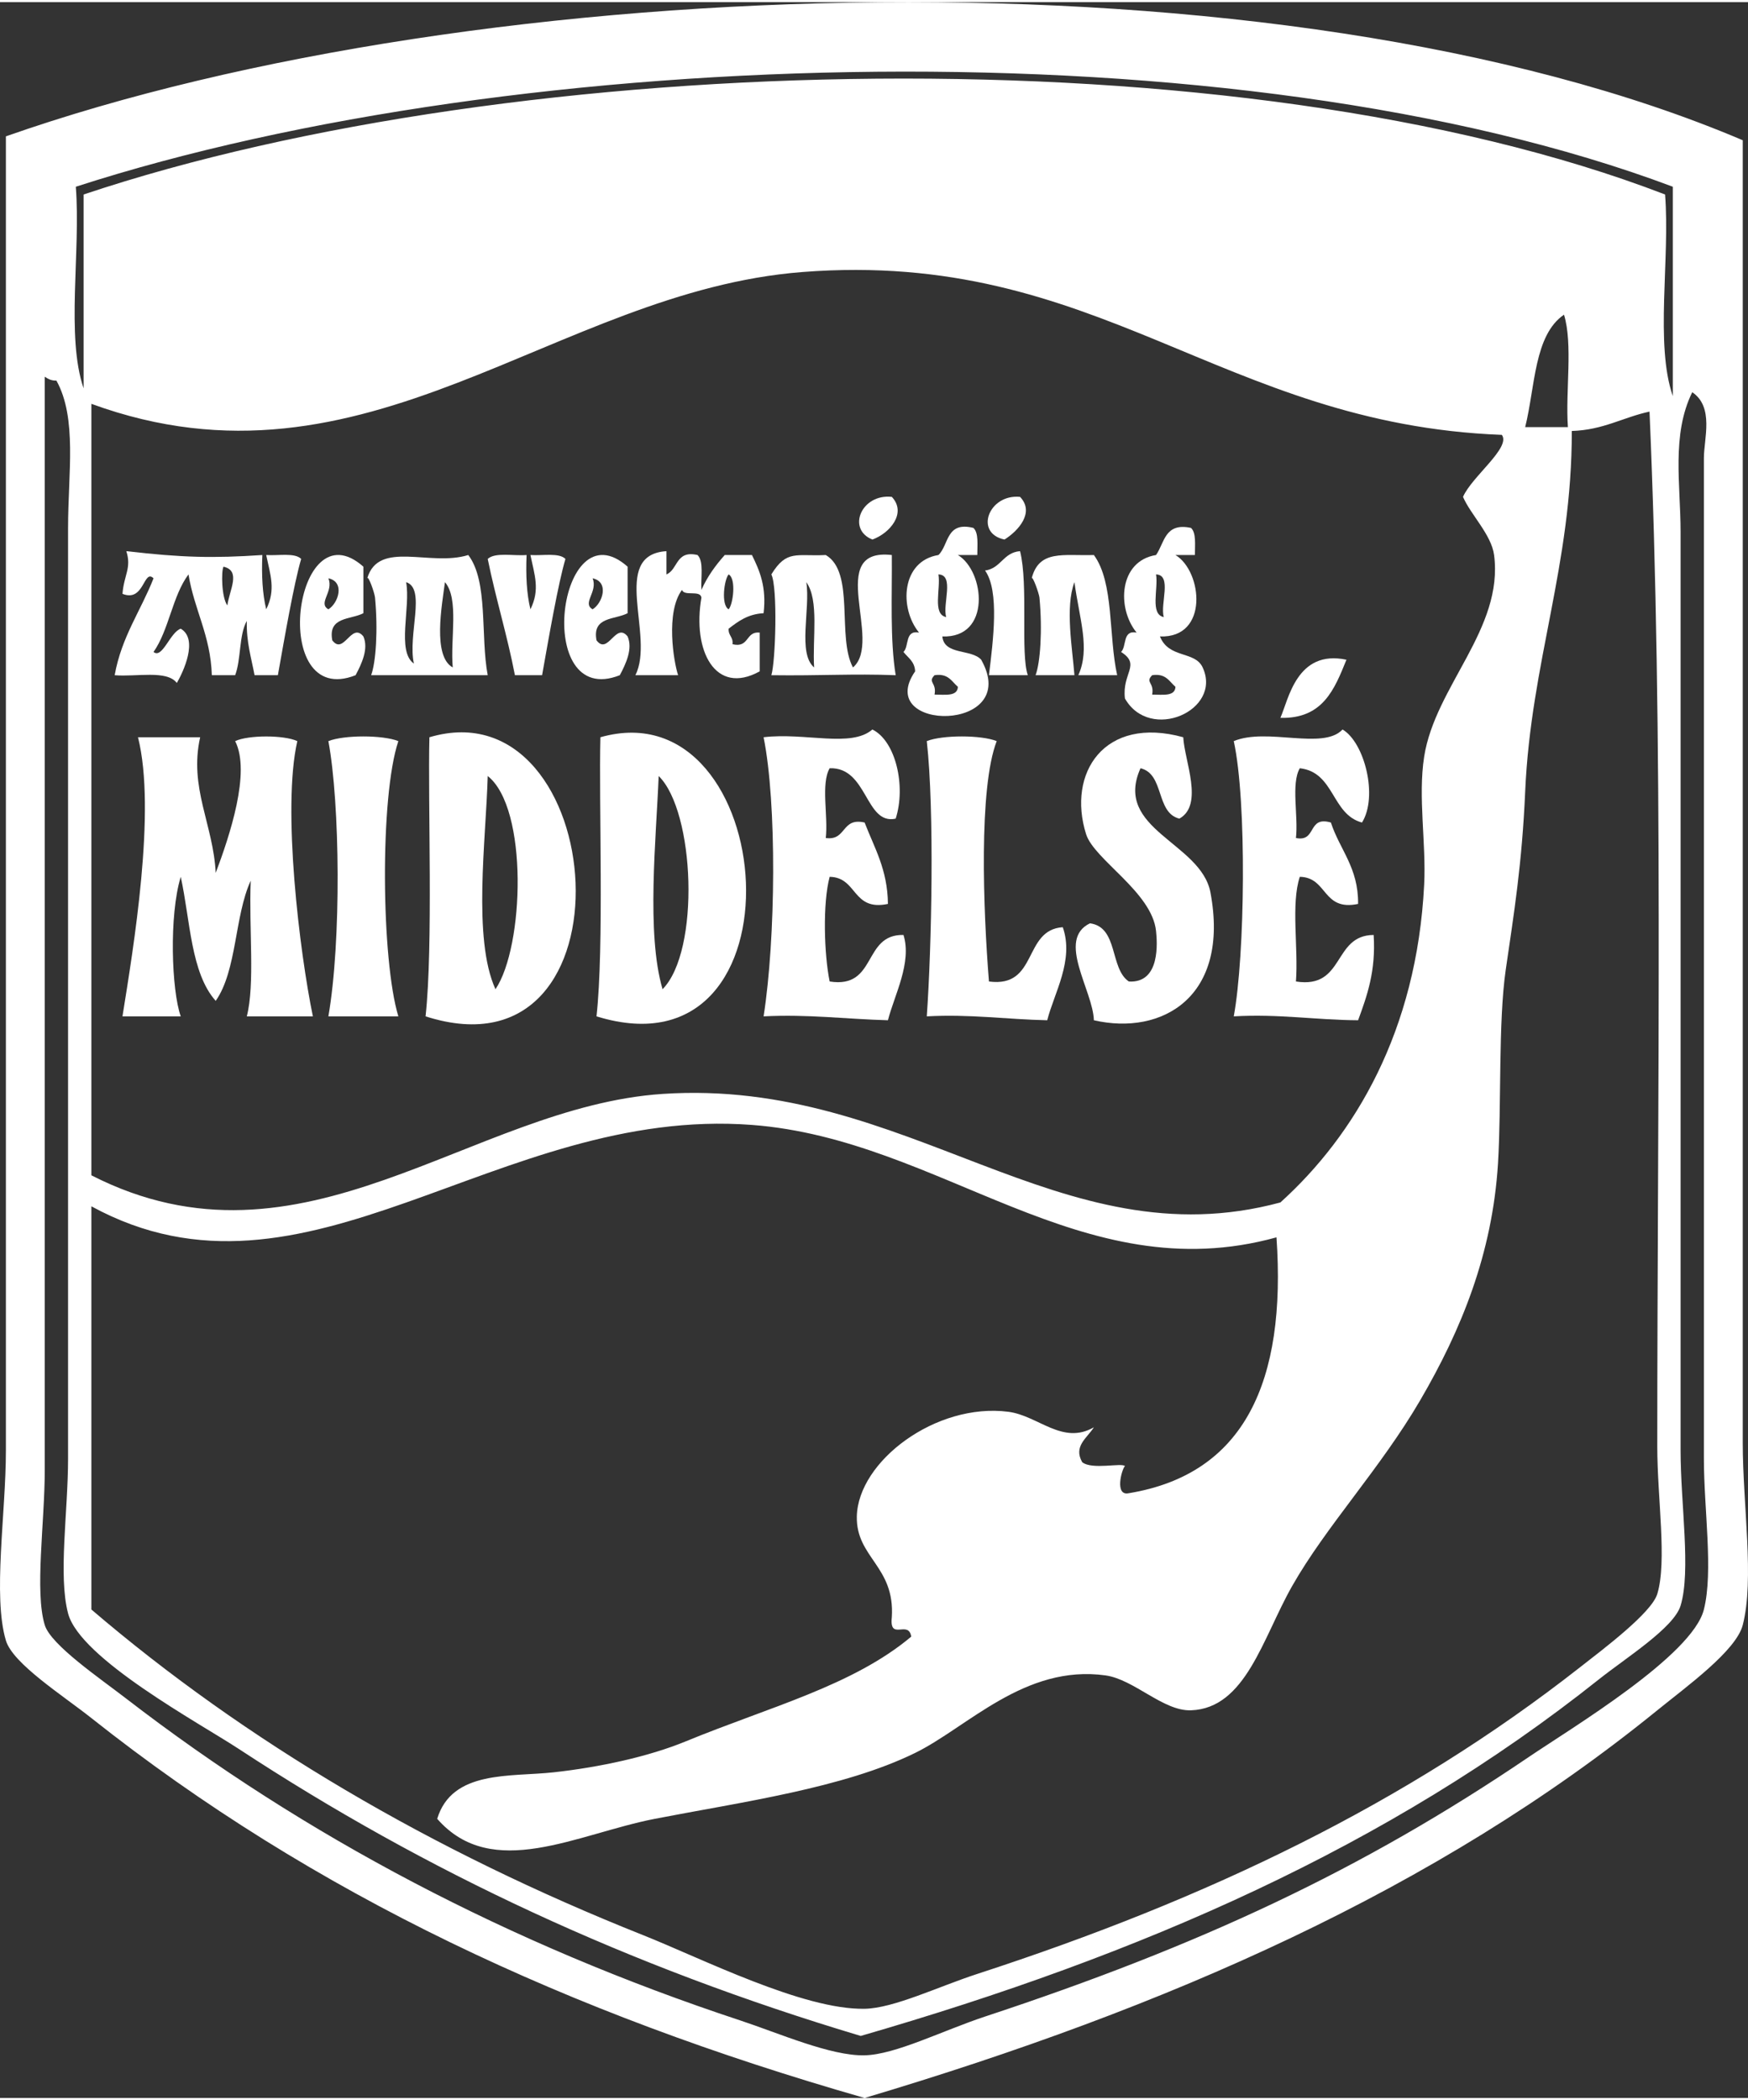 <svg version="1.2" xmlns="http://www.w3.org/2000/svg" viewBox="136.137 103.937 457.476 548.241" width="458" height="550">
	<rect x="136.137" y="103.937" width="457.476" height="548.241" fill="#333333" stroke="none"/>
	<style>
		.s0 { fill: #ffffff } 
	</style>
	<g id="Layer 1">
		<g id="&lt;Group&gt;">
			<g id="&lt;Group&gt;">
				<path id="&lt;Compound Path&gt;" class="s0" d="m592.24 480.79c0 16.36 3.09 35.65 0 47.67-1.73 6.74-14.72 16.1-22.37 22.31-57.84 46.98-128.4 77.85-207.45 101.41-77.57-22.19-144.18-53.26-202.37-99.38-7.42-5.89-20.55-14.21-22.37-20.29-3.47-11.62 0-33.23 0-49.69 0-113.48 0-231.1 0-343.78 123.96-43.56 333.84-50.3 454.56 1.02 0 111.54 0 225.97 0 340.73zm-10.17 43.61c2.51-10.01 0-26.11 0-39.55 0-88.87 0-175.9 0-261.64 0-5.06 2.72-13.35-3.05-17.24-5.48 11.16-3.05 24.18-3.05 36.51 0 79.79 0 161.53 0 240.34 0 13.97 2.76 31.5 0 40.57-1.76 5.79-14.18 13.57-21.35 19.26-55.1 43.86-119.93 72.11-193.22 93.3-60.8-18.19-113.77-42.95-162.71-75.04-10.42-6.84-41.64-23.66-44.74-35.5-2.61-9.97 0-26.45 0-40.56 0-81.45 0-164.48 0-243.38 0-14.35 2.42-28.67-3.05-38.54-1.39 0.05-2.23-0.48-3.05-1.01 0 90.03 0 192.4 0 285.97 0 13.77-2.67 31.81 0 40.57 1.58 5.2 14.46 13.95 21.35 19.27 46.56 35.9 100.43 64.29 160.68 84.17 9.92 3.27 23.69 9.34 32.54 9.12 8.08-0.18 20.34-6.44 31.52-10.14 56.12-18.52 98.58-38.25 142.37-67.94 11.12-7.54 42.75-26.45 45.76-38.54zm-8.13-317.41q0-27.38 0-54.77c-113.95-42.82-302.32-37.39-417.96 0 1.31 16.97-2.62 39.14 2.04 52.74q0-25.35 0-50.71c113.03-37.87 302.37-42.92 413.89 0 1.33 16.93-2.68 39.19 2.03 52.74zm-4.07 313.35c2.6-8.55 0-25.05 0-38.53 0-91.78 1.67-185.96-2.03-270.77-6.96 1.51-12.11 4.82-20.34 5.07 0.05 35.17-10.71 60.43-12.2 94.31-0.84 19.02-2.91 31.68-5.09 46.65-1.99 13.76-1.09 35.52-2.03 50.71-1.47 23.56-9.6 43.47-20.34 61.86-10.43 17.88-24.65 32.98-33.56 48.68-7.69 13.55-12.12 31.94-26.44 32.45-7.26 0.26-14.85-8.07-22.37-9.13-21.14-2.94-36.18 13.6-49.83 20.28-18.8 9.22-45.33 12.82-68.14 17.24-20.38 3.96-42.54 16.44-56.94 0 3.88-12.84 19.21-10.92 30.5-12.17 11.98-1.32 24.86-4.1 34.58-8.11 21.93-9.01 43.71-14.56 58.98-27.38-0.7-4.49-5.78 1.26-5.08-5.07 0.85-13.36-9.38-15.57-9.16-26.37 0.32-14.43 20.7-29.82 39.66-27.38 7.85 1.02 14.15 8.79 22.38 4.06-1.79 2.84-5.43 4.95-3.05 9.13 2.57 2.05 10.3 0.09 11.18 1.01-0.86 0.85-2.78 7.93 1.02 7.1 30.25-4.99 41.26-29.17 38.64-66.93-51.22 14.15-87.66-25.65-137.28-29.41-66.75-5.05-116.61 51.98-172.88 21.29q0 52.75 0 105.47c40.2 34.38 88.95 63.14 144.4 85.19 15.32 6.09 41.83 19.56 57.97 19.26 7.64-0.13 19.36-5.83 29.49-9.12 60.61-19.72 112.37-44.67 157.62-80.12 6.2-4.85 18.84-14.32 20.34-19.27zm-34.57-305.24q5.6 0 11.18 0c-0.67-9.47 1.35-21.62-1.02-29.41-7.85 5.35-7.53 18.85-10.16 29.41zm-16.27 18.25c2.28-5.29 12.62-12.91 10.16-16.22-73.66-2.82-105.38-48.62-183.04-42.6-64.94 5.04-114 60.83-186.1 34.48q0 100.92 0 201.81c55.34 28.26 99.23-17.93 149.49-21.29 64.34-4.3 103.81 44.01 161.69 28.39 19.45-17.55 35.71-44.82 37.63-83.16 0.55-10.84-1.65-22.9 0-33.46 2.88-18.4 20.82-33.44 18.3-52.74-0.69-5.31-6.2-10.66-8.13-15.21z"/>
				<path id="&lt;Path&gt;" class="s0" d="m495.64 347.95c0.61 9.39-1.7 15.88-4.07 22.31-11.12-0.06-20.67-1.7-32.54-1.02 2.93-15.86 3.46-56.23 0-72 8.74-3.62 23.37 2.44 28.47-3.04 5.75 3.38 9.35 17.51 5.09 24.34-8.02-2.14-7.13-13.18-16.28-14.2-2.34 4.08-0.34 12.49-1.01 18.25 5.52 1.12 2.92-5.88 9.15-4.05 2.33 7.15 7.21 11.75 7.12 21.29-9.42 1.97-7.92-6.96-15.26-7.09-2.35 7.1-0.34 18.58-1.01 27.38 12.88 2.02 9.56-12.11 20.34-12.17z"/>
				<path id="&lt;Path&gt;" class="s0" d="m471.23 291.16c2.14-4.78 4.26-17.96 17.29-15.21-3.12 7.7-6.15 15.5-17.29 15.21z"/>
				<path id="&lt;Path&gt;" class="s0" d="m452.92 336.79c5.16 27.42-12.72 37.57-30.5 33.47-0.24-7.84-9.86-21.11-1.02-25.36 7.47 1.01 5.12 11.81 10.17 15.22 8.33 0.51 7.41-10.36 7.12-13.19-1.05-10.18-16.2-18.67-18.31-25.35-5.02-15.96 4.75-31.07 25.43-25.35 0.32 6.21 5.45 17.68-1.02 21.29-6.23-1.55-3.85-11.69-10.17-13.18-7.19 16.02 15.79 19.37 18.3 32.45z"/>
				<path id="&lt;Compound Path&gt;" class="s0" d="m450.89 277.97c5.21 11.25-13.82 19.62-20.34 8.12-0.83-6.66 4.28-8.79-1.01-12.17 1.53-1.51 0.3-5.78 4.06-5.07-5.23-6.4-4.64-18.73 5.09-20.29 2.24-3.18 2.24-8.57 9.15-7.09 1.4 1.3 1.01 4.41 1.02 7.09q-2.54 0-5.09 0c7.09 4.26 8.8 21.79-4.06 21.3 2.36 5.87 9.14 3.7 11.18 8.11zm-13.22 7.1c2.7-0.01 5.99 0.57 6.1-2.03-1.63-1.4-2.5-3.59-6.1-3.04-1.9 1.94 0.61 1.84 0 5.07zm3.05-20.28c-1.01-3.37 2.25-11.02-2.03-11.16 0.63 3.77-1.65 10.45 2.03 11.16z"/>
				<path id="&lt;Path&gt;" class="s0" d="m428.52 280q-5.08 0-10.17 0c3.15-6.96 0.31-14.59-1.02-24.34-2.48 6.55-0.52 17.41 0 24.34q-5.07 0-10.17 0c1.23-3.24 1.83-11.75 1.02-20.28-0.1-1.08-1.82-5.87-2.03-5.07 1.93-7.56 8.34-5.84 16.27-6.09 5.31 7.22 3.81 21.22 6.1 31.44z"/>
				<path id="&lt;Path&gt;" class="s0" d="m414.28 345.92c3.02 8.6-2.26 17.22-4.07 24.34-10.62-0.22-20.05-1.64-31.52-1.02 1.27-18.04 2.03-53.82 0-72 4.07-1.63 14.25-1.63 18.3 0-4.75 12.27-3.52 44.36-2.03 62.88 12.92 1.72 8.84-13.5 19.32-14.2z"/>
				<path id="&lt;Path&gt;" class="s0" d="m405.13 280q-5.08 0-10.17 0c1.09-8.97 2.8-22.08-1.02-27.38 4.18-0.57 4.74-4.73 9.16-5.07 2.21 8.71 0.07 26.85 2.03 32.45z"/>
				<path id="&lt;Path&gt;" class="s0" d="m403.1 233.35c3.9 4.08-0.46 8.89-4.07 11.16-8-1.65-4.14-11.97 4.07-11.16z"/>
				<path id="&lt;Compound Path&gt;" class="s0" d="m392.93 275.95c10.83 19.23-28.31 18.98-17.29 3.04-0.11-2.59-1.86-3.55-3.05-5.07 1.53-1.51 0.3-5.78 4.07-5.07-5.24-6.4-4.65-18.73 5.08-20.29 2.77-2.64 1.94-8.88 9.15-7.09 1.41 1.3 1.01 4.41 1.02 7.09q-2.54 0-5.08 0c7.08 4.26 8.79 21.79-4.07 21.3 0.47 4.95 7.62 3.23 10.17 6.09zm-12.21 9.12c2.7-0.01 5.99 0.57 6.11-2.03-1.64-1.4-2.51-3.59-6.11-3.04-1.9 1.94 0.61 1.84 0 5.07zm3.05-20.28c-1.01-3.37 2.25-11.02-2.03-11.16 0.63 3.77-1.65 10.45 2.03 11.16z"/>
				<path id="&lt;Path&gt;" class="s0" d="m372.59 347.95c2.26 7.19-2.38 15.73-4.07 22.31-10.89-0.29-20.75-1.61-32.54-1.02 3.18-20.27 3.49-55.78 0-73.01 10.79-1.31 22.91 2.82 28.47-2.03 6.14 3.02 8.82 14.87 6.1 23.32-8 1.75-7.31-13.53-17.28-13.18-2.35 4.08-0.35 12.49-1.02 18.25 5.51 0.77 4.01-5.46 10.17-4.05 2.53 6.6 6.01 12.26 6.1 21.29-9.42 1.97-7.92-6.96-15.25-7.09-1.87 6.95-1.45 20.36 0 27.38 12.48 1.97 8.57-12.41 19.32-12.17z"/>
				<path id="&lt;Path&gt;" class="s0" d="m369.54 233.35c4 4.27-0.6 9.57-5.09 11.16-6.77-2.7-2.87-12.03 5.09-11.16z"/>
				<path id="&lt;Compound Path&gt;" class="s0" d="m369.54 248.56c0.09 10.73-0.5 22.14 1.01 31.44-11.22-0.43-19.72 0.17-32.54 0 1.11-3.59 1.69-22.92 0-26.37 4.03-6.57 6.59-4.67 14.24-5.07 7.72 4.49 2.86 21.5 7.12 29.41 7.99-6.79-7.43-31.39 10.17-29.41zm-20.34 29.41c-0.46-7.64 1.36-17.58-2.04-22.31 1.1 7.03-2.33 18.57 2.04 22.31z"/>
				<path id="&lt;Compound Path&gt;" class="s0" d="m332.93 248.56c2.01 4.08 3.86 8.33 3.05 15.22-4.17 0.23-6.66 2.15-9.15 4.05-0.13 1.83 1.25 2.14 1.01 4.06 4.47 1.07 3.35-3.43 7.12-3.04q0 5.07 0 10.14c-11.66 6.45-17.67-5.46-15.25-19.27-0.26-2.1-4.47-0.27-5.09-2.03-4.33 5.8-2.18 18.86-1.01 22.31q-5.59 0-11.19 0c5.22-10.14-6.81-31.5 8.14-32.45q0 3.04 0 6.08c3.09-1.31 2.39-6.4 8.13-5.07 1.71 1.69 0.81 5.96 1.02 9.13 1.55-3.52 3.71-6.44 6.1-9.13q3.57 0 7.12 0zm-6.1 14.2c1.17-1.28 2.04-7.99 0-9.13-1.16 1.29-2.05 8.01 0 9.13z"/>
				<path id="&lt;Compound Path&gt;" class="s0" d="m293.27 296.23c47.01-13.37 54.89 90.3-1.02 73.01 2.02-18.32 0.58-56.11 1.02-73.01zm16.27 65.91c9.9-10.04 8.45-46.54-1.02-55.77-0.65 16.36-3.27 41.22 1.02 55.77z"/>
				<path id="&lt;Compound Path&gt;" class="s0" d="m300.39 269.86c1.4 3.21-0.43 7.12-2.04 10.14-22.84 9.03-16.19-44.56 2.04-28.39q0 6.08 0 12.17c-3.33 1.75-9.32 0.85-8.14 7.09 3.02 4.02 5.01-4.91 8.14-1.01zm-9.16-7.1c2.6-1.57 4.42-7.16 0-8.11 1.44 3.55-2.84 6.49 0 8.11z"/>
				<path id="&lt;Path&gt;" class="s0" d="m284.12 249.58c-1.89 6.35-4.36 20.59-6.11 30.42q-3.55 0-7.11 0c-2.02-10.49-5.01-20.02-7.12-30.42 1.93-1.8 6.72-0.74 10.17-1.02-0.23 5.31 0.02 10.14 1.01 14.2 2.56-5.17 1.07-8.97 0-14.2 3.19 0.22 7.47-0.67 9.16 1.02z"/>
				<path id="&lt;Compound Path&gt;" class="s0" d="m263.78 280q-15.26 0-30.51 0c1.24-3.34 1.82-11.78 1.02-20.28-0.12-1.27-1.77-5.93-2.04-5.07 2.99-10.09 16.45-2.98 26.44-6.09 5.29 6.91 3.15 21.21 5.09 31.44zm-9.15-2.03c-0.68-7.43 1.71-17.94-2.04-22.31-0.79 5.99-3.29 19.4 2.04 22.31zm-10.17-1.01c-1.66-7.5 3.26-19.65-2.04-21.3 1.24 6.54-2.54 18.09 2.04 21.3z"/>
				<path id="&lt;Compound Path&gt;" class="s0" d="m248.52 296.23c47.13-13.99 55.2 91.04-1.01 73.01 2.02-18.32 0.58-56.11 1.01-73.01zm17.29 65.91c7.52-11.11 8.63-47.35-2.03-55.77-0.44 16.45-3.99 42.62 2.03 55.77z"/>
				<path id="&lt;Path&gt;" class="s0" d="m240.39 369.24q-9.15 0-18.31 0c3.41-19.62 3.04-55.69 0-72 4.07-1.63 14.25-1.63 18.31 0-4.89 14.59-4.46 57.32 0 72z"/>
				<path id="&lt;Compound Path&gt;" class="s0" d="m231.24 269.86c1.4 3.21-0.43 7.12-2.04 10.14-22.84 9.03-16.19-44.56 2.04-28.39q0 6.08 0 12.17c-3.33 1.75-9.32 0.85-8.14 7.09 3.02 4.02 5.01-4.91 8.14-1.01zm-9.16-7.1c2.6-1.57 4.42-7.16 0-8.11 1.44 3.55-2.84 6.49 0 8.11z"/>
				<path id="&lt;Path&gt;" class="s0" d="m218.02 369.24q-8.64 0-17.29 0c2.17-8.51 0.52-22.78 1.02-35.49-4.26 9.28-3.58 23.47-9.16 31.44-6.55-7.33-6.65-21.09-9.15-32.45-3.09 10.09-2.41 29.71 0 36.5q-7.63 0-15.25 0c2.85-17.81 8.89-53.92 4.06-73.01q8.15 0 16.27 0c-2.96 13.21 3.44 22.82 4.07 35.49 3.63-9.64 9.24-26.34 5.09-34.48 3.45-1.62 12.81-1.62 16.27 0-4.03 17.59 0.63 55.37 4.07 72z"/>
				<path id="&lt;Compound Path&gt;" class="s0" d="m214.96 249.58c-1.88 6.35-4.35 20.59-6.1 30.42q-3.05 0-6.1 0c-0.85-4.54-2.17-8.64-2.03-14.2-2.08 3.69-1.47 10.04-3.05 14.2q-3.05 0-6.1 0c-0.34-10.47-4.6-17.04-6.11-26.37-4.21 5.61-5.1 14.53-9.15 20.29 2.31 1.89 4.3-5.13 7.12-6.09 4.7 2.76 0.64 11.34-1.02 14.2-2.62-3.46-10.64-1.55-16.27-2.03 1.79-10.05 6.84-16.84 10.17-25.35-2.65-2.58-2.38 6.37-8.13 4.06 0.39-4.96 2.42-6.73 1.01-11.16 14.53 1.69 22.77 1.87 35.6 1.01-0.23 5.31 0.02 10.14 1.01 14.2 2.56-5.17 1.07-8.97 0-14.2 3.19 0.22 7.47-0.67 9.15 1.02zm-19.32 12.17c0.53-4.06 3.67-9.06-1.01-10.14-0.61 1.11-0.54 8.05 1.01 10.14z"/>
			</g>
			<g id="&lt;Group&gt;">
			</g>
		</g>
	</g>
</svg>